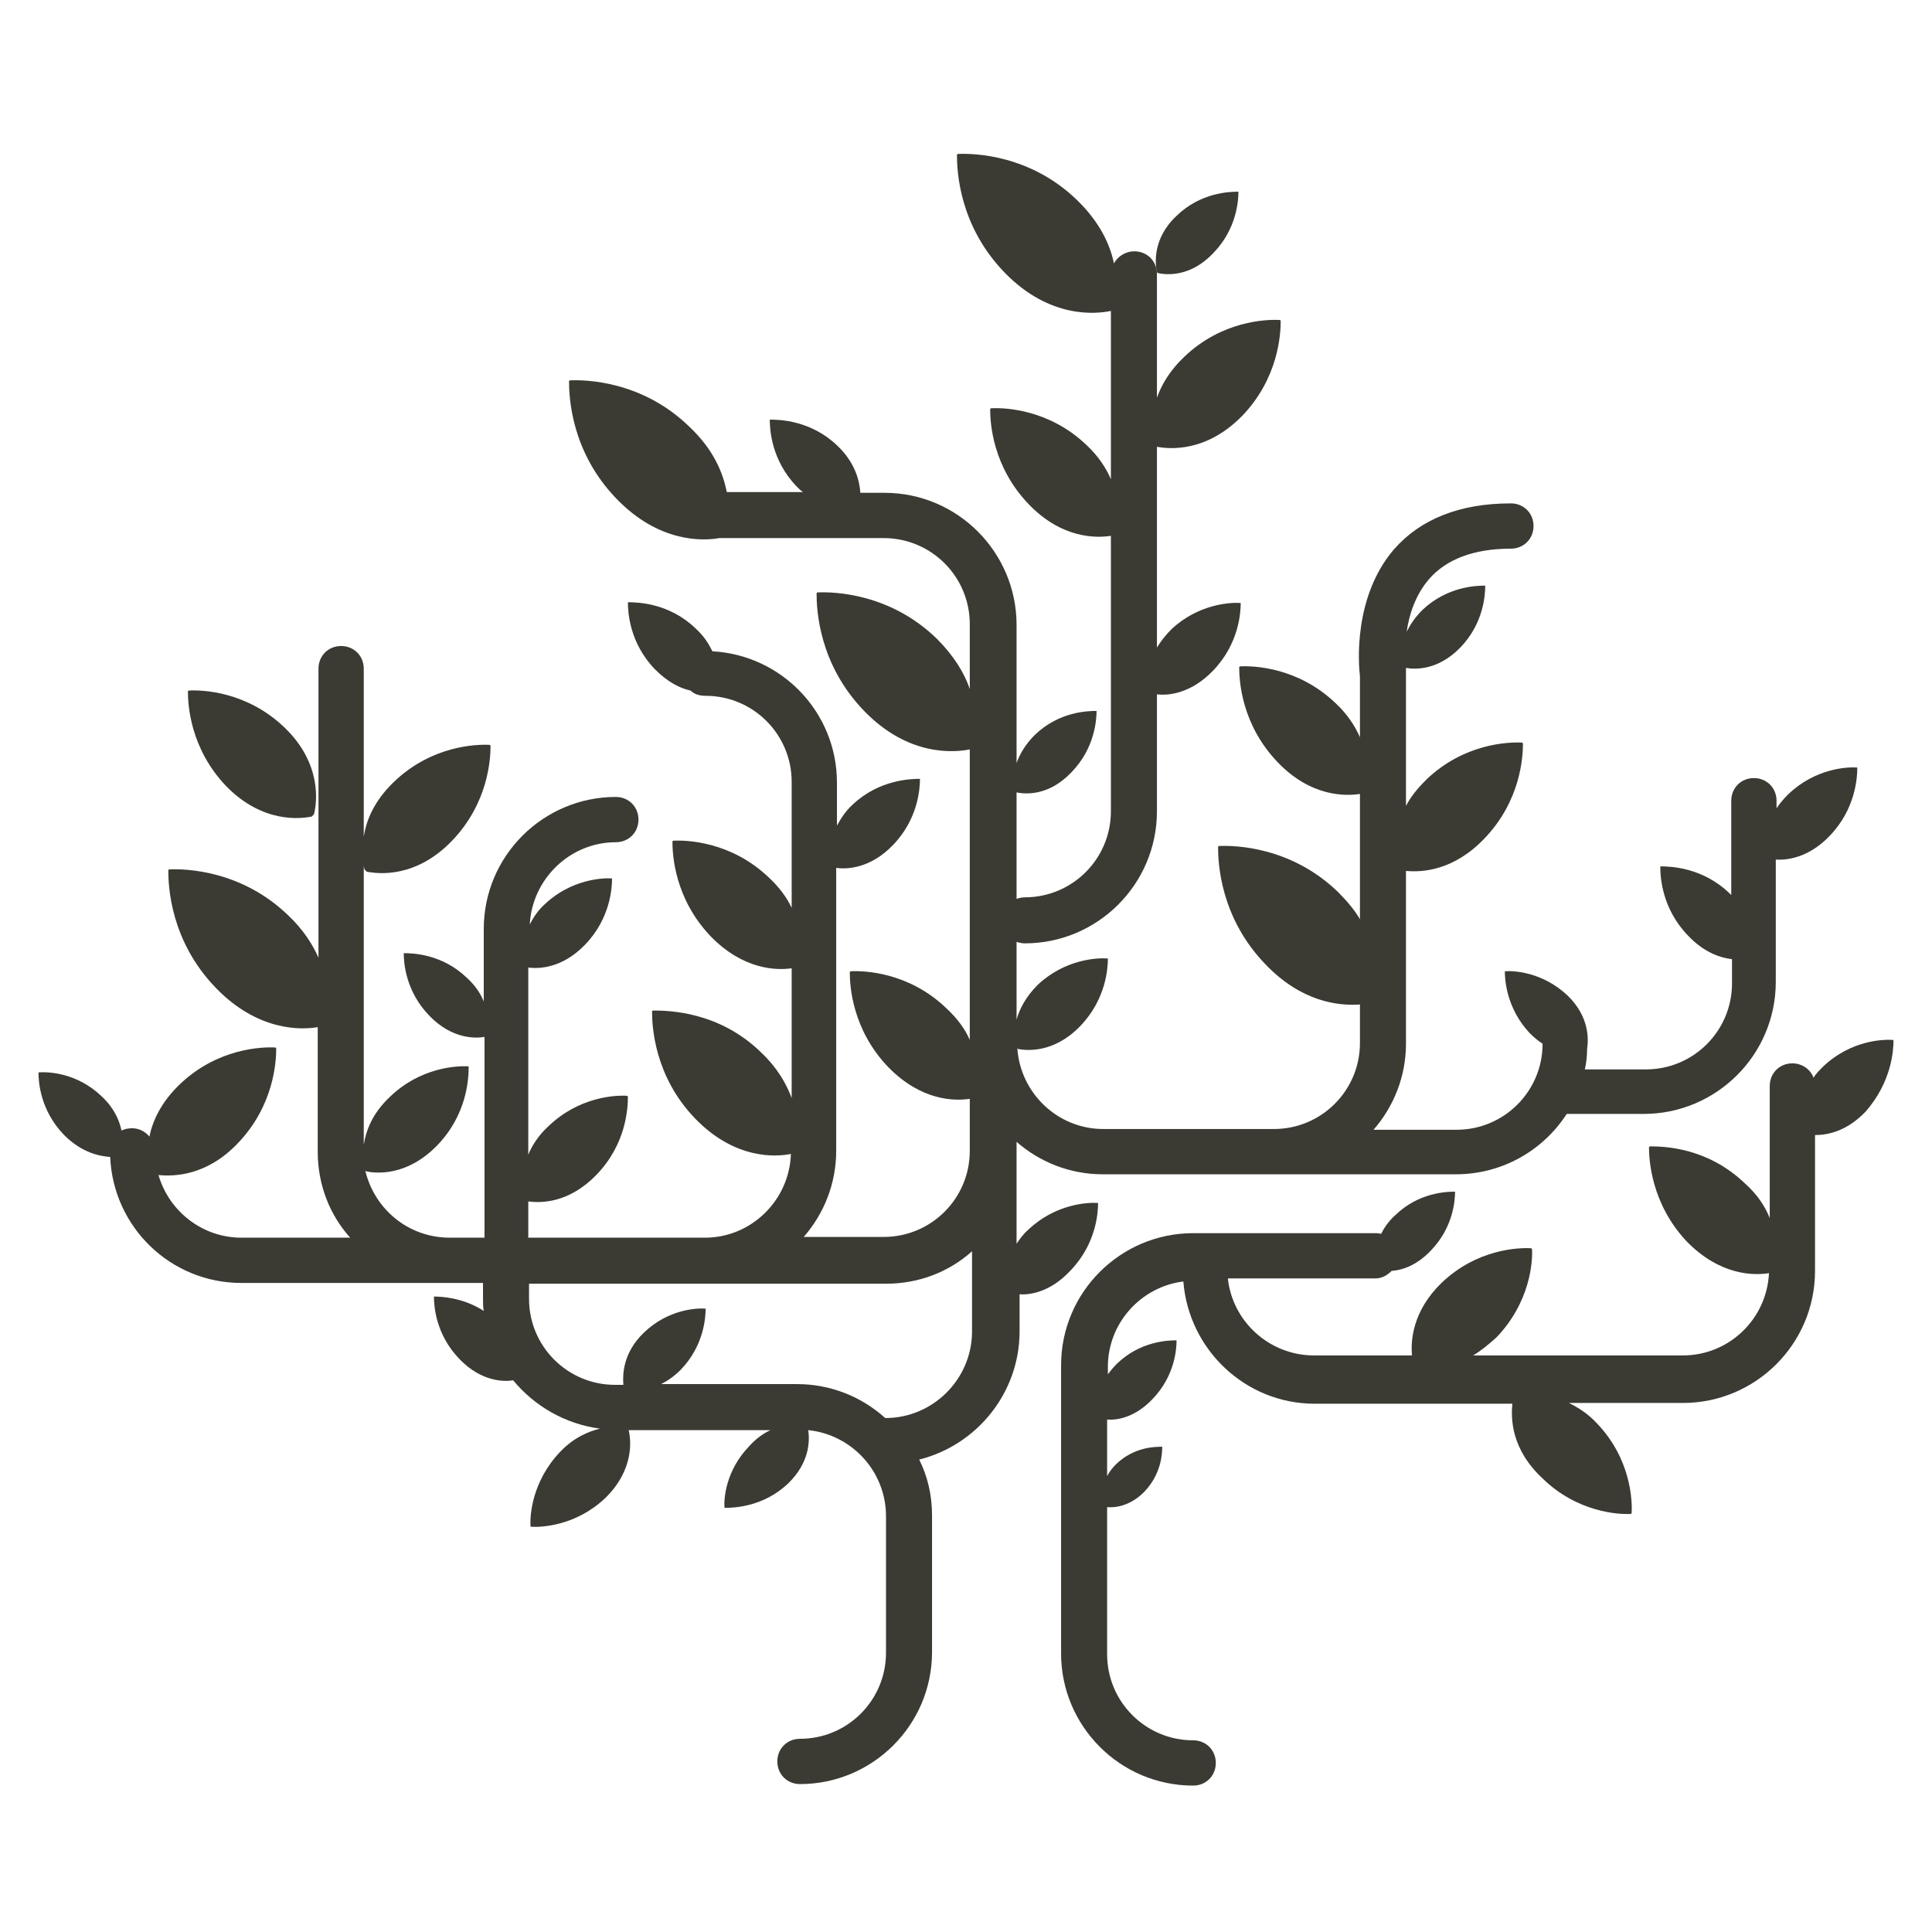 <?xml version="1.0" encoding="utf-8"?>
<!-- Generator: Adobe Illustrator 18.1.1, SVG Export Plug-In . SVG Version: 6.00 Build 0)  -->
<svg version="1.1" id="Layer_1" xmlns="http://www.w3.org/2000/svg" xmlns:xlink="http://www.w3.org/1999/xlink" x="0px" y="0px"
	 width="256px" height="256px" viewBox="0 0 256 256" style="enable-background:new 0 0 256 256;" xml:space="preserve">
<style type="text/css">
	.st0{fill:#3B3A33;}
</style>
<g>
	<path class="st0" d="M41.3,108.2l0.3-0.3c0.4-1.5,1.1-6.7-3.9-11.5c-5-4.8-10.9-5-12.7-4.9l-0.1,0.1c0,1.8,0.3,7.6,5.1,12.6
		C34.8,109.1,39.8,108.5,41.3,108.2z"/>
	<path class="st0" d="M141.8,168.4c3.5-3.6,3.7-7.8,3.7-9l0,0c-1.3-0.1-5.6,0.1-9.2,3.5c-0.7,0.6-1.2,1.3-1.6,1.9v-13.5
		c3.1,2.7,7.1,4.3,11.4,4.3h46.8c6.2,0,11.6-3.2,14.7-8h10.2c9.6,0,17.5-7.8,17.5-17.5v-16.2c1.6,0.1,4.4-0.3,7.1-3.1
		c3.5-3.6,3.7-7.8,3.7-9.1l0,0c-1.3-0.1-5.6,0.1-9.2,3.6c-0.6,0.6-1.1,1.2-1.5,1.8v-1c0-1.7-1.3-3-3-3c-1.7,0-3,1.3-3,3v12.5
		c-0.1-0.1-0.2-0.2-0.2-0.2c-3.6-3.5-7.9-3.6-9.2-3.6l0,0.1c0,1.3,0.2,5.5,3.7,9.1c2.1,2.2,4.2,2.9,5.8,3.1v3.2
		c0,6.3-5.1,11.4-11.4,11.4H210c0.2-0.9,0.3-1.8,0.3-2.7c0.2-1.3,0.3-4.3-2.6-7.1c-3.3-3.1-7.1-3.3-8.3-3.2l0,0
		c0,1.1,0.2,4.9,3.3,8.2c0.6,0.6,1.1,1,1.7,1.4c0,0,0,0,0,0c0,6.3-5.1,11.4-11.4,11.4h-11c2.7-3.1,4.3-7.1,4.3-11.4v-22.9
		c2.1,0.2,6.3,0,10.4-4.3c4.8-5,5.1-10.8,5.1-12.6l-0.1-0.1c-1.8-0.1-7.7,0.1-12.7,4.9c-1.2,1.2-2.1,2.3-2.7,3.5V89.3
		c0-0.1,0-0.3,0-0.4c0,0,0-0.2,0-0.4c1.1,0.2,4.2,0.4,7.2-2.7c3.1-3.2,3.3-7,3.3-8.2l0,0c-1.2,0-5,0.1-8.3,3.2c-1,1-1.6,1.9-2.1,2.9
		c0.3-2.3,1.2-4.9,2.9-6.9c2.3-2.7,6-4.1,10.9-4.1c1.7,0,3-1.3,3-3s-1.3-3-3-3c-6.8,0-12,2.1-15.5,6.1c-5.4,6.3-4.7,15.2-4.5,16.8
		v8.1c-0.6-1.4-1.6-3-3.2-4.5c-5-4.8-10.9-5-12.7-4.9l-0.1,0.1c0,1.8,0.3,7.6,5.1,12.6c4.4,4.6,9,4.5,10.9,4.2v16.6
		c-0.7-1.2-1.7-2.4-2.9-3.6c-6.2-6-13.6-6.2-15.8-6.1l-0.1,0.1c0,2.2,0.3,9.4,6.3,15.6c4.8,5,9.7,5.5,12.5,5.3v5.1
		c0,6.3-5.1,11.4-11.4,11.4h-22.6c-6.1,0-11-4.8-11.4-10.7l0.1,0.1c1.1,0.2,4.7,0.6,8.2-3c3.5-3.6,3.7-7.8,3.7-9l-0.1,0
		c-1.3-0.1-5.6,0.1-9.2,3.5c-1.6,1.6-2.4,3.2-2.8,4.6v-10.3c0.3,0.1,0.7,0.2,1.1,0.2c9.6,0,17.5-7.8,17.5-17.5V92
		c1.5,0.2,4.5-0.1,7.4-3.1c3.5-3.6,3.7-7.8,3.7-9l0,0c-1.3-0.1-5.6,0.1-9.2,3.5c-0.8,0.8-1.4,1.6-1.9,2.4V59.2
		c1.6,0.3,6.5,0.8,11.3-4.1c4.8-5,5.1-10.8,5.1-12.6l-0.1-0.1c-1.8-0.1-7.7,0.1-12.7,4.9c-1.9,1.8-3,3.7-3.6,5.4V36.3
		c0-1.7-1.3-3-3-3c-1.2,0-2.2,0.7-2.7,1.6c-0.5-2.5-1.9-5.5-4.9-8.4c-6.2-6-13.6-6.2-15.8-6.1l-0.1,0.1c0,2.2,0.3,9.4,6.3,15.6
		c6,6.2,12.2,5.5,14.1,5.1l0,0v22.3c-0.6-1.4-1.6-3-3.2-4.5c-5-4.8-10.9-5-12.7-4.9l-0.1,0.1c0,1.8,0.3,7.6,5.1,12.6
		c4.4,4.6,9,4.5,10.9,4.2v36.5c0,6.3-5.1,11.4-11.4,11.4c-0.4,0-0.8,0.1-1.1,0.2V114c0,0,0,0,0-0.1V105l0,0c1,0.2,4.2,0.6,7.3-2.7
		c3.1-3.2,3.3-7,3.3-8.1l0,0c-1.2,0-5,0.1-8.2,3.2c-1.3,1.3-2,2.6-2.4,3.7V82.8c0-9.6-7.8-17.5-17.5-17.5H114c-0.1-1.6-0.7-4-3-6.2
		c-3.5-3.4-7.7-3.5-9-3.5l0,0c0,1.3,0.2,5.4,3.6,8.9c0.3,0.3,0.5,0.5,0.8,0.7H96.3c-0.5-2.6-1.8-5.7-5-8.7c-6.2-6-13.6-6.2-15.8-6.1
		l-0.1,0.1c0,2.2,0.3,9.4,6.3,15.6c5.6,5.8,11.4,5.6,13.6,5.2h21.8c6.3,0,11.4,5.1,11.4,11.4v8.6c-0.7-2.1-2.1-4.4-4.4-6.7
		c-6.2-6-13.6-6.2-15.8-6.1l-0.1,0.1c0,2.2,0.3,9.4,6.3,15.6c5.9,6.1,12,5.5,14,5.1v29c0,0,0,0,0,0v9.5c-0.6-1.4-1.6-2.8-3.1-4.2
		c-5-4.8-10.9-5-12.7-4.9l-0.1,0.1c0,1.8,0.3,7.6,5.1,12.6c4.4,4.5,8.8,4.5,10.8,4.2v6.9c0,6.3-5.1,11.4-11.4,11.4h-10.6
		c2.7-3.1,4.3-7.1,4.3-11.4V115c1.4,0.2,4.5,0.1,7.5-3c3.4-3.5,3.6-7.6,3.6-8.8l0,0c-1.2,0-5.4,0.1-8.9,3.4c-1,0.9-1.6,1.9-2.1,2.8
		v-5.7c0-9.3-7.3-16.9-16.5-17.4c-0.5-1-1.1-2-2.2-3c-3.5-3.4-7.7-3.5-9-3.5l0,0c0,1.3,0.2,5.4,3.6,8.9c1.7,1.7,3.3,2.5,4.7,2.8
		c0.5,0.5,1.2,0.7,2,0.7c6.3,0,11.4,5.1,11.4,11.4v16.7c-0.6-1.3-1.6-2.7-3-4c-5-4.8-10.9-5-12.7-4.9l-0.1,0.1
		c0,1.8,0.3,7.6,5.1,12.6c4.3,4.4,8.7,4.5,10.7,4.2v17.2c-0.7-1.9-1.9-4-4-6c-5.6-5.5-12.3-5.6-14.4-5.6l-0.1,0.1
		c0,2,0.3,8.6,5.7,14.2c5.3,5.5,10.8,5.1,12.7,4.7c-0.2,6.1-5.2,11.1-11.4,11.1h-10H70v-4.8c1.6,0.2,5.3,0.3,9-3.5
		c4-4.1,4.2-8.9,4.2-10.4l-0.1-0.1c-1.5-0.1-6.4,0.1-10.5,4.1c-1.3,1.2-2.1,2.5-2.6,3.7v-24.8c1.4,0.2,4.5,0.1,7.5-3
		c3.4-3.5,3.6-7.6,3.6-8.8l0,0c-1.2-0.1-5.4,0.1-8.9,3.4c-1,0.9-1.6,1.9-2,2.7c0.3-6,5.3-10.9,11.4-10.9c1.7,0,3-1.3,3-3s-1.3-3-3-3
		c-9.6,0-17.5,7.8-17.5,17.5v9.6c-0.4-1-1.1-2.1-2.2-3.1c-3.3-3.2-7.2-3.3-8.4-3.3l0,0c0,1.2,0.2,5,3.4,8.3c3,3.1,6.1,3,7.3,2.8V164
		h-4.6c-5.5,0-10-3.8-11.2-8.9l0.1,0.1c1.3,0.3,5.4,0.7,9.4-3.4c4-4.1,4.2-8.9,4.2-10.4l0-0.1c-1.5-0.1-6.4,0.1-10.5,4.1
		c-2.3,2.2-3.1,4.4-3.4,6.3v-37c0,0.2,0.1,0.4,0.1,0.5l0.3,0.3c1.5,0.3,6.5,0.9,11.3-4.1c4.8-5,5.1-10.8,5.1-12.6l-0.1-0.1
		c-1.8-0.1-7.7,0.1-12.7,4.9c-2.7,2.6-3.7,5.2-4,7.3V88.6c0-1.7-1.3-3-3-3c-1.7,0-3,1.3-3,3v38.3c-0.8-1.8-2-3.7-4-5.6
		c-6.2-6-13.6-6.2-15.8-6.1l-0.1,0.1c0,2.2,0.3,9.4,6.3,15.6c5.5,5.7,11.2,5.6,13.5,5.2v16.5c0,4.4,1.6,8.4,4.3,11.4H32
		c-5.2,0-9.6-3.5-11-8.3c2.1,0.2,6.4,0.1,10.5-4.2c4.8-5,5.1-10.8,5.1-12.6l-0.1-0.1c-1.8-0.1-7.7,0.1-12.7,4.9
		c-2.5,2.4-3.6,4.9-4,6.9c-0.6-0.7-1.4-1.1-2.3-1.1c-0.5,0-1,0.1-1.4,0.3c-0.3-1.4-1-3-2.6-4.5c-3.3-3.2-7.2-3.3-8.4-3.2l0,0
		c0,1.2,0.2,5,3.4,8.3c2.3,2.3,4.6,2.8,6.1,2.9C15,162.6,22.6,170,32,170h27.4h4.6v2c0,0.6,0,1.2,0.1,1.7c-2.8-1.8-5.7-1.9-6.6-1.9
		l0,0c0,1.2,0.2,5,3.4,8.3c2.9,3,5.9,3,7.1,2.8c2.8,3.4,6.9,5.8,11.5,6.4c-1.6,0.4-3.5,1.2-5.3,3.1c-3.7,3.9-4,8.4-3.9,9.8l0,0.1
		c1.4,0.1,6-0.1,9.9-3.8c3.9-3.8,3.4-7.8,3.1-9l0,0h18.8c-0.9,0.4-1.9,1.1-2.8,2.1c-3.2,3.3-3.4,7.1-3.3,8.2l0,0
		c1.2,0,5.1-0.1,8.4-3.2c2.9-2.8,2.9-5.7,2.7-7.1c5.8,0.6,10.3,5.5,10.3,11.4v18.1c0,6.3-5.1,11.4-11.4,11.4c-1.7,0-3,1.3-3,3
		c0,1.7,1.3,3,3,3c9.6,0,17.5-7.8,17.5-17.5v-18.1c0-2.7-0.6-5.2-1.7-7.4c7.6-1.9,13.3-8.8,13.3-17v-4.9
		C136.3,171.6,139.1,171.3,141.8,168.4z M117.3,187.9c-3.1-2.8-7.2-4.5-11.7-4.5h-0.1c0,0,0,0,0,0H87.6c0.8-0.4,1.7-1,2.6-1.9
		c3.1-3.2,3.3-7,3.3-8.1l0,0c-1.2-0.1-5,0.1-8.2,3.2c-2.8,2.7-2.8,5.6-2.7,6.9h-1.1c-6.3,0-11.4-5.1-11.4-11.4v-2h13.5h10h23.8
		c4.4,0,8.4-1.6,11.4-4.3v10.8C128.7,182.8,123.6,187.9,117.3,187.9z"/>
	<path class="st0" d="M153.5,36.2c1,0.2,4.2,0.6,7.3-2.7c3.1-3.2,3.3-7,3.3-8.1l0,0c-1.2,0-5,0.1-8.2,3.2c-3.3,3.1-2.8,6.5-2.6,7.5
		L153.5,36.2z"/>
	<path class="st0" d="M250.9,137.8L250.9,137.8c-1.3-0.1-5.6,0-9.3,3.5c-0.5,0.5-1,1-1.3,1.5c-0.4-1.1-1.5-1.9-2.8-1.9
		c-1.7,0-3,1.3-3,3v17.5c-0.6-1.5-1.6-3.1-3.3-4.6c-5-4.8-10.8-4.9-12.6-4.9l-0.1,0.1c0,1.7,0.3,7.5,5,12.5c4.5,4.6,9,4.5,10.9,4.2
		c-0.3,6.1-5.3,10.9-11.4,10.9h-27.8c1-0.6,2-1.4,3.1-2.4c4.5-4.7,4.8-10.1,4.7-11.7l-0.1-0.1c-1.7-0.1-7.2,0.1-11.9,4.6
		c-3.8,3.7-4.1,7.6-3.9,9.6h-13c-5.9,0-10.8-4.5-11.4-10.2h19.5c0.9,0,1.6-0.4,2.2-1c1.4-0.1,3.3-0.7,5.2-2.7c3-3.1,3.2-6.7,3.2-7.8
		l0,0c-1.1,0-4.8,0.1-7.9,3.1c-0.9,0.8-1.5,1.7-1.9,2.5c-0.3-0.1-0.5-0.1-0.8-0.1h-24.1c-9.6,0-17.5,7.8-17.5,17.5v38.2
		c0,9.6,7.8,17.5,17.5,17.5c1.7,0,3-1.3,3-3s-1.3-3-3-3c-6.3,0-11.4-5.1-11.4-11.4v-19.5c1,0.1,3-0.1,4.9-2c2.3-2.4,2.4-5.1,2.4-6
		l0,0c-0.9,0-3.7,0-6.1,2.3c-0.5,0.5-0.9,1-1.2,1.6v-7.5c1.4,0.1,3.7-0.3,6-2.7c3-3.1,3.2-6.7,3.2-7.8l0,0c-1.1,0-4.8,0.1-7.9,3.1
		c-0.5,0.5-0.9,1-1.2,1.4v-1c0-5.8,4.4-10.6,10-11.3c0.7,9,8.2,16.2,17.4,16.2h26.2c-0.2,1.9-0.2,6,4,9.9c4.6,4.5,10.1,4.8,11.7,4.7
		l0.1-0.1c0.1-1.7-0.1-7.2-4.6-11.9c-1.2-1.3-2.5-2.1-3.7-2.7H223c9.6,0,17.5-7.8,17.5-17.5v-18c1.7,0,4.2-0.5,6.7-3.1
		C250.7,143.3,250.9,139.1,250.9,137.8z"/>
</g>
<g>
</g>
<g>
</g>
<g>
</g>
<g>
</g>
<g>
</g>
<g>
</g>
<g>
</g>
<g>
</g>
<g>
</g>
<g>
</g>
<g>
</g>
<g>
</g>
<g>
</g>
<g>
</g>
<g>
</g>
</svg>
